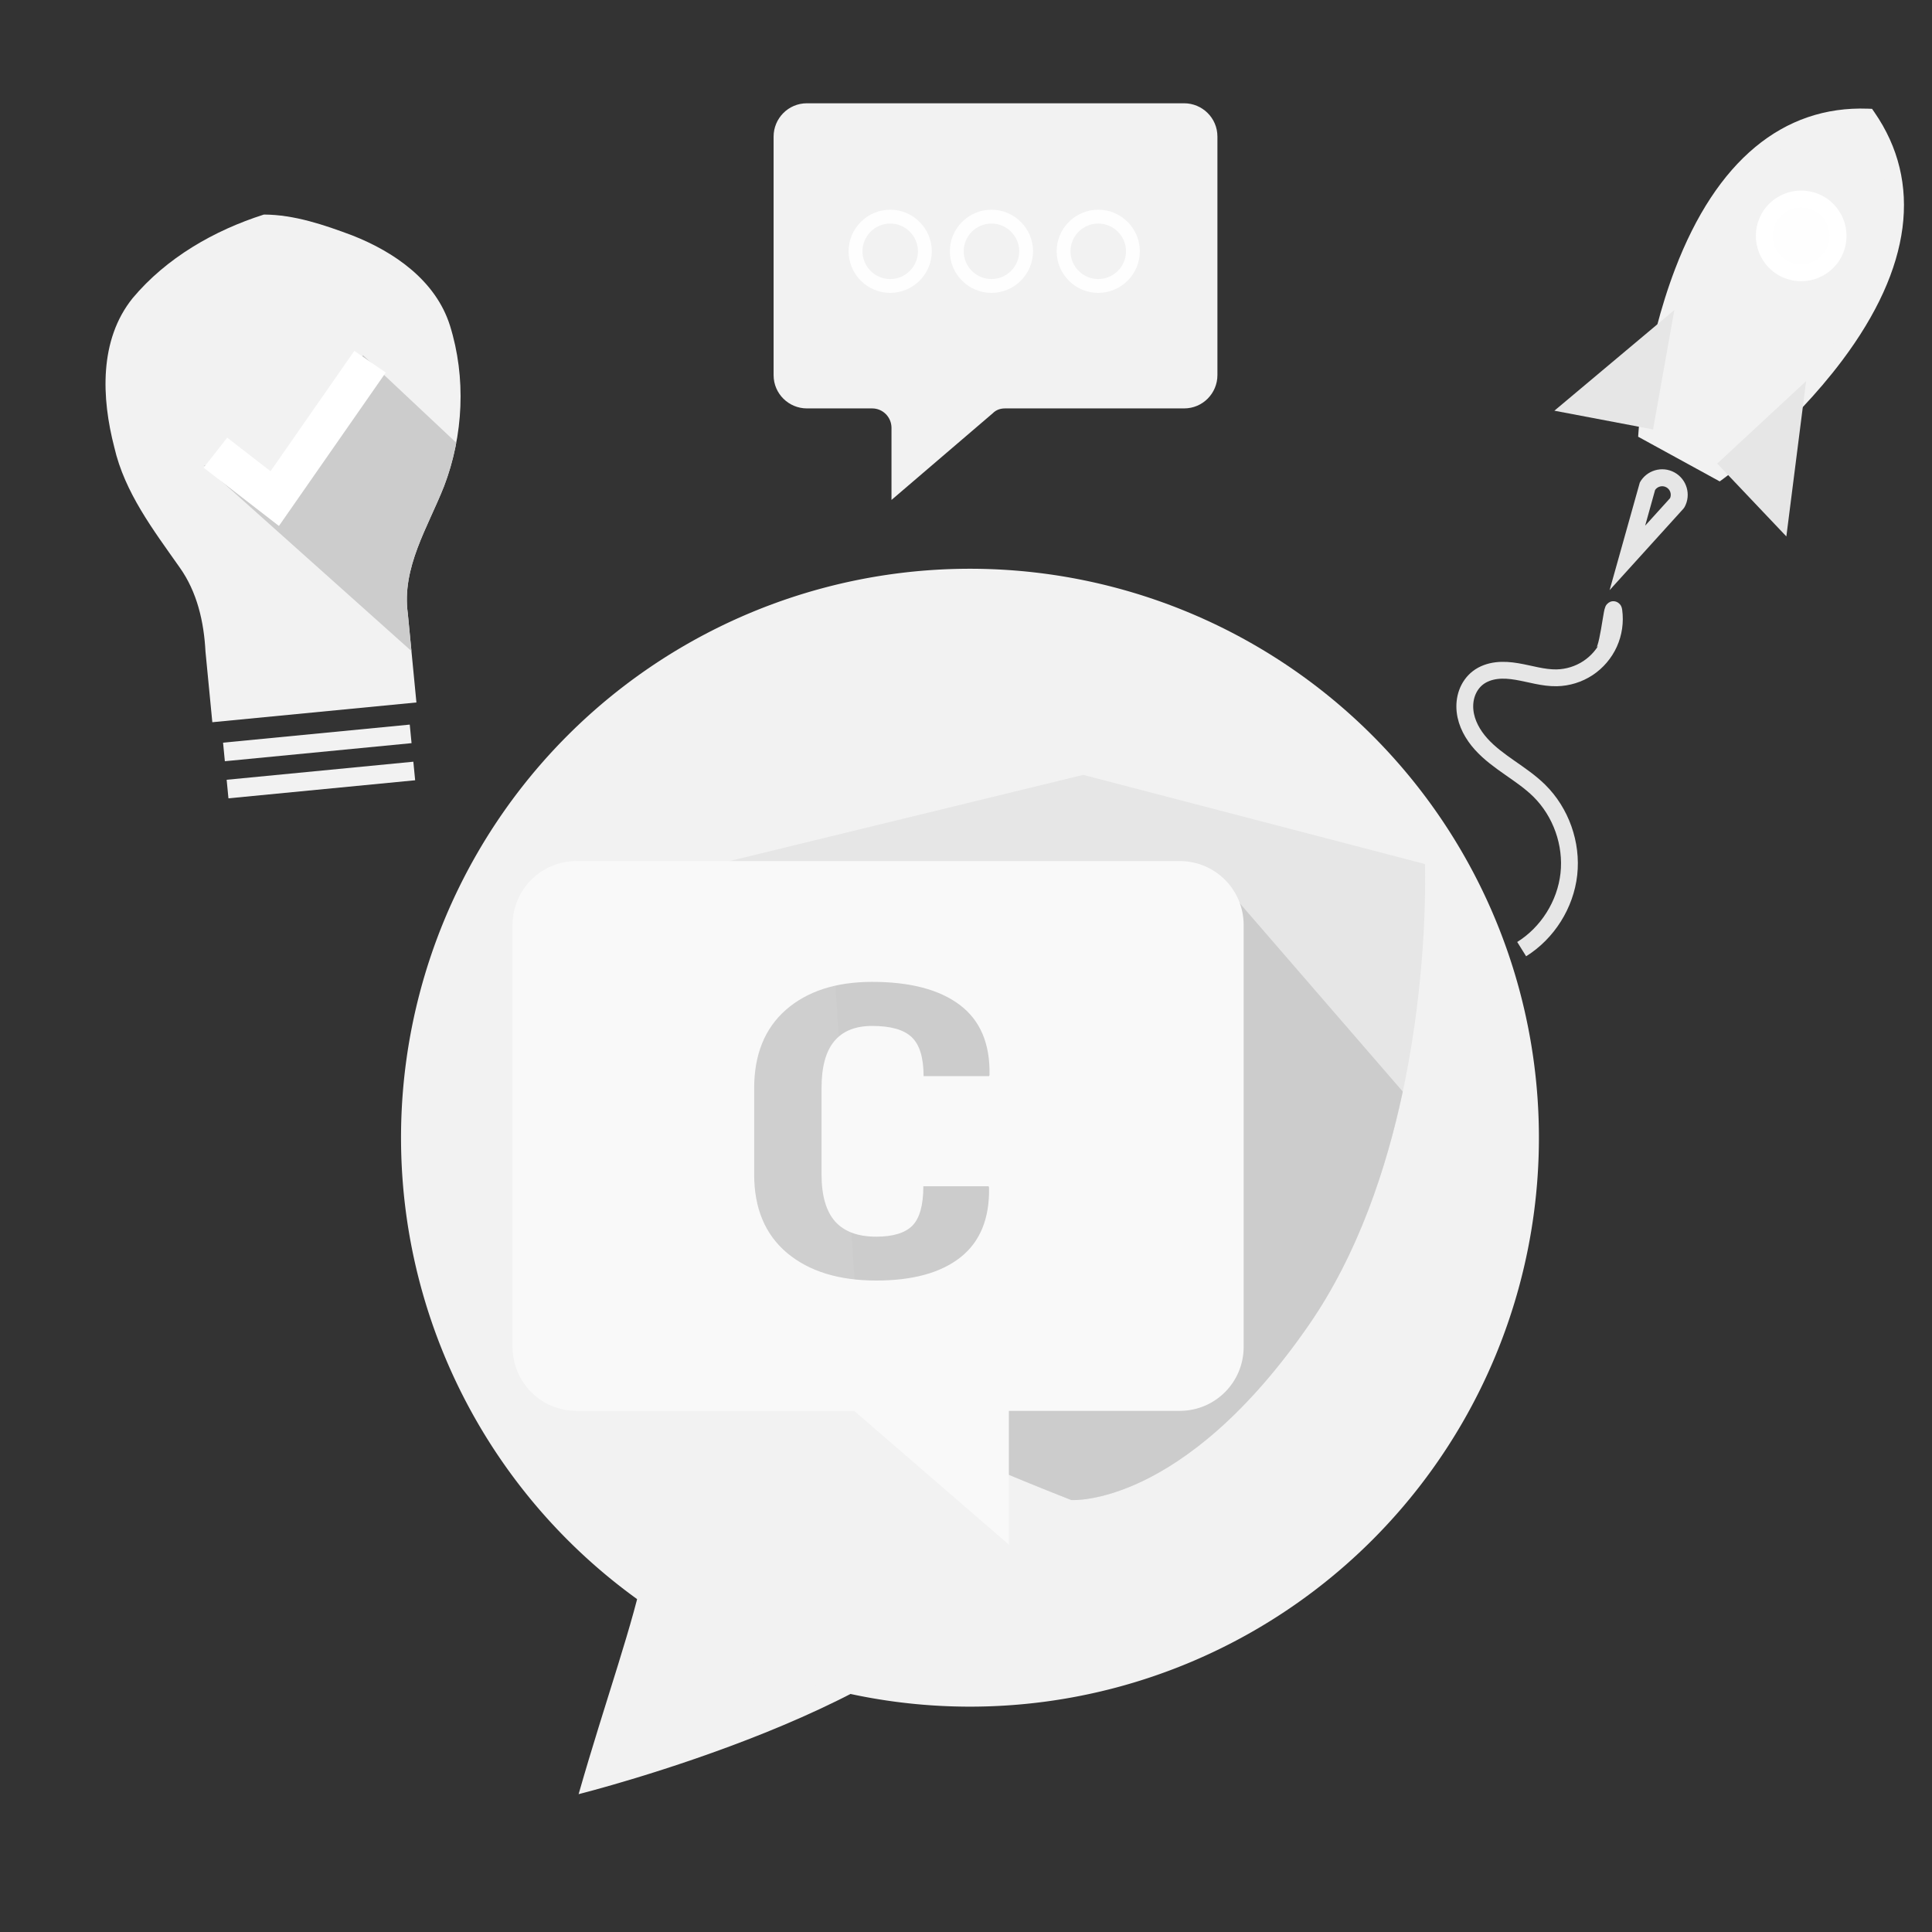 <?xml version="1.0" encoding="UTF-8" standalone="no"?>
<!-- Created with Inkscape (http://www.inkscape.org/) -->

<svg
   xmlns:dc="http://purl.org/dc/elements/1.1/"
   xmlns:cc="http://creativecommons.org/ns#"
   xmlns:rdf="http://www.w3.org/1999/02/22-rdf-syntax-ns#"
   xmlns:svg="http://www.w3.org/2000/svg"
   xmlns="http://www.w3.org/2000/svg"
   xmlns:sodipodi="http://sodipodi.sourceforge.net/DTD/sodipodi-0.dtd"
   xmlns:inkscape="http://www.inkscape.org/namespaces/inkscape"
   width="200"
   height="200"
   viewBox="0 0 200 200"
   id="svg4259"
   version="1.1"
   inkscape:version="0.91 r13725"
   sodipodi:docname="first_empty.svg">
  <rect x="0" y="0" width="200" height="200" fill="#333333" stroke="none"/>
  <defs
     id="defs4261" />
  <sodipodi:namedview
     id="base"
     pagecolor="#ffffff"
     bordercolor="#666666"
     borderopacity="1.0"
     inkscape:pageopacity="0.0"
     inkscape:pageshadow="2"
     inkscape:zoom="2.1511538"
     inkscape:cx="125.58555"
     inkscape:cy="92.80442"
     inkscape:document-units="px"
     inkscape:current-layer="layer1"
     showgrid="false"
     units="px"
     inkscape:window-width="1280"
     inkscape:window-height="751"
     inkscape:window-x="0"
     inkscape:window-y="0"
     inkscape:window-maximized="1" />
  <g
     inkscape:label="Camada 1"
     inkscape:groupmode="layer"
     id="layer1"
     transform="translate(0,-852.362)">
    <path
       style="fill:#f2f2f2;fill-rule:evenodd;stroke:none;stroke-width:1px;stroke-linecap:butt;stroke-linejoin:miter;stroke-opacity:1;fill-opacity:1"
       d="m 170.436,896.718 1.15,-9.04 3.287,-8.875 4.273,-7.889 5.588,-4.602 7.725,-1.972 1.972,1.972 1.972,6.41 -0.986,7.067 -3.287,6.081 -5.424,7.067 -7.396,7.56 -1.479,0.329 -2.301,-0.986 z"
       id="path4972"
       inkscape:connector-curvature="0" />
    <g
       id="g4963"
       transform="translate(10.458,0)">
      <path
         sodipodi:nodetypes="ccscc"
         inkscape:connector-curvature="0"
         id="path4216"
         d="m 51.654,1005.763 c 9.664,-0.171 3.369,12.785 -2.214,32.328 0,0 37.199,-9.3 42.956,-23.028 5.757,-13.728 6.2,-14.171 6.2,-14.171 z"
         style="fill:#f2f2f2;fill-opacity:1;fill-rule:evenodd;stroke:none;stroke-width:1px;stroke-linecap:butt;stroke-linejoin:miter;stroke-opacity:1" />
      <path
         id="path4153"
         d="M 89.953,911.239 A 58.897,58.897 0 0 0 31.056,970.137 58.897,58.897 0 0 0 89.953,1029.034 58.897,58.897 0 0 0 148.85,970.137 58.897,58.897 0 0 0 89.953,911.239 Z"
         style="color:#000000;clip-rule:nonzero;display:inline;overflow:visible;visibility:visible;opacity:1;isolation:auto;mix-blend-mode:normal;color-interpolation:sRGB;color-interpolation-filters:linearRGB;solid-color:#000000;solid-opacity:1;fill:#f2f2f2;fill-opacity:1;fill-rule:nonzero;stroke:none;stroke-width:1.5;stroke-linecap:round;stroke-linejoin:round;stroke-miterlimit:4;stroke-dasharray:none;stroke-dashoffset:0;stroke-opacity:1;color-rendering:auto;image-rendering:auto;shape-rendering:auto;text-rendering:auto;enable-background:accumulate"
         inkscape:connector-curvature="0" />
      <g
         transform="matrix(0.435,0,0,0.435,-22.105,649.394)"
         id="g4155">
        <path
           inkscape:export-ydpi="300"
           inkscape:export-xdpi="300"
           sodipodi:nodetypes="ccczcsc"
           inkscape:connector-curvature="0"
           id="path4141"
           d="m 200.382,671.505 84.163,-20.51 81.334,21.218 c 0,0 2.544,66 -27.583,109.624 -30.127,43.624 -56.58,41.728 -56.58,41.728 0,0 -89.821,-34.655 -94.064,-51.629 -4.244,-16.974 12.731,-100.43 12.731,-100.43 z"
           style="fill:#e6e6e6;fill-opacity:1;fill-rule:evenodd;stroke:none;stroke-width:1px;stroke-linecap:butt;stroke-linejoin:miter;stroke-opacity:1" />
        <path
           inkscape:export-ydpi="300"
           inkscape:export-xdpi="300"
           id="path4143"
           d="m 314.957,673.627 -90.528,9.194 6.366,98.308 13.724,26.778 c 19.824,8.953 37.198,15.658 37.198,15.658 0,0 26.452,1.896 56.579,-41.728 11.639,-16.853 18.389,-37.038 22.306,-55.474 l -45.644,-52.735 z"
           style="fill:#cccccc;fill-opacity:1;fill-rule:evenodd;stroke:none;stroke-width:1px;stroke-linecap:butt;stroke-linejoin:miter;stroke-opacity:1"
           inkscape:connector-curvature="0" />
        <ellipse
           style="color:#000000;clip-rule:nonzero;display:inline;overflow:visible;visibility:visible;opacity:0.9;isolation:auto;mix-blend-mode:normal;color-interpolation:sRGB;color-interpolation-filters:linearRGB;solid-color:#000000;solid-opacity:1;fill:#cccccc;fill-opacity:1;fill-rule:nonzero;stroke:none;stroke-width:1.5;stroke-linecap:round;stroke-linejoin:round;stroke-miterlimit:4;stroke-dasharray:none;stroke-dashoffset:0;stroke-opacity:1;color-rendering:auto;image-rendering:auto;shape-rendering:auto;text-rendering:auto;enable-background:accumulate"
           id="path4149"
           cx="244.504"
           cy="737.108"
           rx="44.739"
           ry="50.982" />
        <path
           inkscape:connector-curvature="0"
           style="opacity:1;fill:#f9f9f9;fill-opacity:1;stroke:none;stroke-width:2;stroke-linecap:round;stroke-linejoin:miter;stroke-miterlimit:4;stroke-dasharray:none;stroke-dashoffset:0;stroke-opacity:1"
           d="m 163.982,671.504 c -8.438,0 -15.23,6.793 -15.23,15.23 l 0,100.383 c 0,8.438 6.793,15.229 15.23,15.229 l 66.062,0 36.818,31.828 0,-31.828 40.643,0 c 8.438,0 15.23,-6.791 15.23,-15.229 l 0,-100.383 c 0,-8.438 -6.793,-15.23 -15.23,-15.23 l -143.523,0 z m 70.355,28.752 c 9.06,0 16.017,1.835 20.869,5.504 4.852,3.669 7.202,9.221 7.051,16.654 l -0.113,0.283 -15.58,0 c 0,-4.428 -0.948,-7.527 -2.844,-9.299 -1.857,-1.771 -4.986,-2.656 -9.383,-2.656 -4.018,0 -7.03,1.217 -9.039,3.652 -2.009,2.404 -3.014,6.106 -3.014,11.104 l 0,20.592 c 0,5.029 1.08,8.762 3.24,11.197 2.161,2.404 5.42,3.605 9.779,3.605 3.98,0 6.842,-0.87 8.586,-2.609 1.744,-1.771 2.617,-4.903 2.617,-9.395 l 15.521,0 0.115,0.285 c 0.152,7.402 -2.124,12.953 -6.824,16.654 -4.663,3.669 -11.335,5.502 -20.016,5.502 -8.908,0 -15.978,-2.182 -21.209,-6.547 -5.231,-4.397 -7.846,-10.627 -7.846,-18.693 l 0,-20.498 c 0,-8.034 2.521,-14.265 7.562,-18.693 5.08,-4.428 11.92,-6.643 20.525,-6.643 z"
           id="path4145" />
      </g>
    </g>
    <g
       style="fill:#f2f2f2;fill-opacity:1;stroke:none"
       id="g116"
       transform="matrix(0.513,0.281,-0.281,0.513,169.161,848.977)">
      <path
         style="fill:#f2f2f2;fill-opacity:1;stroke:none"
         id="path118"
         d="m 56.999,72.52 -16.457,0 -0.402,-0.874 C 39.893,71.108 34.063,58.296 32.009,43.309 29.235,23.068 34.867,8.809 48.297,2.074 l 0.672,-0.337 0.672,0.337 c 13.434,6.737 18.998,21 16.09,41.245 -2.151,14.986 -8.078,27.798 -8.329,28.336 l -0.403,0.865 z m -8.662,-3 6.731,0 C 57.963,62.82 75.49,19.271 48.97,5.103 22.449,19.268 39.63,62.789 42.487,69.52 l 5.85,0 z"
         inkscape:connector-curvature="0" />
    </g>
    <g
       style="fill:#e6e6e6;fill-opacity:1;stroke:none"
       id="g128"
       transform="matrix(0.513,0.281,-0.281,0.513,169.161,848.977)">
      <path
         style="fill:#e6e6e6;fill-opacity:1;stroke:none"
         id="path130"
         d="M 49.157,98.764 44.694,79.489 c 0,-2.49 2.026,-4.516 4.516,-4.516 2.492,0 4.518,2.025 4.518,4.516 l -0.041,0.35 -4.53,18.925 z M 47.7,79.345 l 1.492,6.384 1.528,-6.388 c -0.074,-0.767 -0.724,-1.368 -1.511,-1.368 -0.787,0 -1.436,0.603 -1.509,1.372 z"
         inkscape:connector-curvature="0" />
    </g>
    <g
       style="fill:#ffffff;fill-opacity:1;stroke:none"
       id="g132"
       transform="matrix(0.513,0.281,-0.281,0.513,169.161,848.977)">
      <path
         style="fill:#ffffff;fill-opacity:1;stroke:none"
         id="path134"
         d="m 48.773,35.509 c -4.426,0 -8.026,-3.601 -8.026,-8.026 0,-4.425 3.601,-8.025 8.026,-8.025 4.425,0 8.026,3.6 8.026,8.025 10e-4,4.425 -3.6,8.026 -8.026,8.026 z m 0,-13.051 c -2.771,0 -5.026,2.254 -5.026,5.025 0,2.771 2.255,5.026 5.026,5.026 2.771,0 5.026,-2.254 5.026,-5.026 10e-4,-2.771 -2.254,-5.025 -5.026,-5.025 z"
         inkscape:connector-curvature="0" />
    </g>
    <path
       style="fill:none;fill-rule:evenodd;stroke:#e6e6e6;stroke-width:1.742;stroke-linecap:butt;stroke-linejoin:miter;stroke-miterlimit:4;stroke-dasharray:none;stroke-opacity:1"
       d="m 165.688,919.911 c 0.736,0.873 1.22,-5.438 1.376,-4.306 0.157,1.132 -0.013,2.307 -0.484,3.347 -0.471,1.041 -1.242,1.944 -2.196,2.573 -0.954,0.629 -2.088,0.981 -3.23,1.004 -1.399,0.028 -2.757,-0.423 -4.136,-0.653 -0.69,-0.115 -1.395,-0.175 -2.089,-0.091 -0.694,0.084 -1.381,0.317 -1.935,0.745 -0.51,0.393 -0.893,0.941 -1.115,1.545 -0.223,0.604 -0.288,1.261 -0.218,1.901 0.139,1.28 0.804,2.458 1.666,3.414 1.723,1.913 4.182,3.014 6.015,4.822 2.252,2.221 3.414,5.499 3.066,8.643 -0.349,3.144 -2.201,6.087 -4.885,7.761"
       id="path4180"
       inkscape:connector-curvature="0"
       sodipodi:nodetypes="cscscscccssssc" />
    <g
       id="g4212"
       transform="matrix(0.435,0,0,0.435,65.854,703.842)">
      <path
         id="path4200"
         d="m 40.631,366.004 c -4.456,0 -7.92,3.631 -7.92,7.922 l 0,56.77 c 0,4.456 3.629,7.92 7.92,7.92 l 15.514,0 c 2.64,0 4.621,2.146 4.621,4.621 l 0,17.162 24.094,-20.627 c 0.825,-0.825 1.816,-1.156 2.971,-1.156 l 42.576,0 c 4.456,0 7.922,-3.629 7.922,-7.92 l 0,-56.77 c 0,-4.456 -3.631,-7.922 -7.922,-7.922 l -89.775,0 z"
         style="fill:#f2f2f2;fill-opacity:1"
         inkscape:connector-curvature="0" />
      <path
         inkscape:connector-curvature="0"
         id="rect4195"
         d="m 60.46,391.325 c -5.446,0 -9.902,4.456 -9.902,9.902 0,5.446 4.456,9.902 9.902,9.902 5.446,0 9.9,-4.456 9.9,-9.902 0,-5.446 -4.454,-9.902 -9.9,-9.902 z m 24.094,0 c -5.446,0 -9.902,4.456 -9.902,9.902 0,5.446 4.456,9.902 9.902,9.902 5.446,0 9.9,-4.456 9.9,-9.902 0,-5.446 -4.454,-9.902 -9.9,-9.902 z m 25.414,0 c -5.446,0 -9.902,4.456 -9.902,9.902 0,5.446 4.456,9.902 9.902,9.902 5.446,0 9.9,-4.456 9.9,-9.902 0,-5.446 -4.454,-9.902 -9.9,-9.902 z m -49.508,3.301 c 3.631,0 6.6,2.971 6.6,6.602 0,3.631 -2.969,6.602 -6.6,6.602 -3.631,0 -6.602,-2.971 -6.602,-6.602 0,-3.631 2.971,-6.602 6.602,-6.602 z m 24.094,0 c 3.631,0 6.6,2.971 6.6,6.602 0,3.631 -2.969,6.602 -6.6,6.602 -3.631,0 -6.602,-2.971 -6.602,-6.602 0,-3.631 2.971,-6.602 6.602,-6.602 z m 25.414,0 c 3.631,0 6.602,2.971 6.602,6.602 0,3.631 -2.971,6.602 -6.602,6.602 -3.631,0 -6.602,-2.971 -6.602,-6.602 0,-3.631 2.971,-6.602 6.602,-6.602 z"
         style="color:#000000;clip-rule:nonzero;display:inline;overflow:visible;visibility:visible;opacity:0.9;isolation:auto;mix-blend-mode:normal;color-interpolation:sRGB;color-interpolation-filters:linearRGB;solid-color:#000000;solid-opacity:1;fill:#ffffff;fill-opacity:1;fill-rule:nonzero;stroke:none;stroke-width:4;stroke-linecap:round;stroke-linejoin:round;stroke-miterlimit:4;stroke-dasharray:none;stroke-dashoffset:0;stroke-opacity:1;color-rendering:auto;image-rendering:auto;shape-rendering:auto;text-rendering:auto;enable-background:accumulate" />
    </g>
    <g
       id="g4252"
       transform="matrix(0.434,-0.042,0.042,0.434,-72.957,678.976)">
      <path
         id="path10"
         d="m 185.695,468.654 c -12.118,2.603 -24.018,7.991 -32.934,16.758 -8.917,9.126 -9.636,22.889 -7.738,34.824 1.422,10.939 7.331,20.431 12.668,29.83 3.599,6.218 4.521,13.453 4.207,20.518 l 0,16.857 48.682,0 0,-21.225 c -0.43,-10.994 6.722,-19.928 11.455,-29.207 5.769,-11.573 7.747,-25.19 5.092,-37.867 -2.324,-10.949 -11.441,-18.654 -20.98,-23.518 -6.448,-3.156 -13.259,-6.247 -20.451,-6.971 z"
         style="fill:#f2f2f2;fill-opacity:1"
         inkscape:connector-curvature="0" />
      <rect
         style="fill:#f2f2f2;fill-opacity:1"
         id="rect12"
         height="4.426"
         width="44.531"
         y="592.519"
         x="163.969" />
      <path
         sodipodi:nodetypes="cccccccc"
         inkscape:connector-curvature="0"
         id="path4247"
         d="m 205.91,504.164 -23.9,27.967 -16.272,-5.594 44.842,48.645 0,-8.965 c -0.43,-10.994 6.722,-19.928 11.455,-29.207 1.601,-3.211 2.897,-6.582 3.896,-10.043 z"
         style="fill:#cccccc;fill-opacity:1;fill-rule:evenodd;stroke:none;stroke-width:1px;stroke-linecap:butt;stroke-linejoin:miter;stroke-opacity:1" />
      <polygon
         style="fill:#ffffff"
         id="polygon16"
         points="15.07,15.585 21.567,7.946 19.999,6.628 14.905,12.619 12.764,10.604 11.352,12.086 "
         transform="matrix(4.426,0,0,4.426,115.428,473.604)" />
      <rect
         style="fill:#f2f2f2;fill-opacity:1"
         x="163.969"
         y="601.37"
         width="44.531"
         height="4.426"
         id="rect4170" />
    </g>
    <ellipse
       style="color:#000000;clip-rule:nonzero;display:inline;overflow:visible;visibility:visible;opacity:0.9;isolation:auto;mix-blend-mode:normal;color-interpolation:sRGB;color-interpolation-filters:linearRGB;solid-color:#000000;solid-opacity:1;fill:#ffffff;fill-opacity:1;fill-rule:nonzero;stroke:none;stroke-width:4;stroke-linecap:round;stroke-linejoin:round;stroke-miterlimit:4;stroke-dasharray:none;stroke-dashoffset:0;stroke-opacity:1;color-rendering:auto;image-rendering:auto;shape-rendering:auto;text-rendering:auto;enable-background:accumulate"
       id="path4984"
       cx="186.543"
       cy="876.913"
       rx="3.287"
       ry="3.205" />
    <g
       id="g4990">
      <g
         transform="matrix(0.513,0.281,-0.281,0.513,169.161,848.977)"
         id="g124"
         style="fill:#e6e6e6;fill-opacity:1;stroke:none">
        <path
           inkscape:connector-curvature="0"
           d="M 72.024,75.395 55.097,69.963 61.883,49.606 72.024,75.395 Z m -13.122,-7.362 8.015,2.572 -4.801,-12.211 -3.214,9.639 z"
           id="path126"
           style="fill:#e6e6e6;fill-opacity:1;stroke:none" />
      </g>
      <path
         inkscape:connector-curvature="0"
         id="path4986"
         d="m 179.312,899.841 5.588,-4.438 -0.493,9.533 -2.137,-0.986 z"
         style="fill:#e6e6e6;fill-rule:evenodd;stroke:none;stroke-width:1px;stroke-linecap:butt;stroke-linejoin:miter;stroke-opacity:1;fill-opacity:1" />
    </g>
    <g
       id="g4995"
       transform="matrix(-0.541,-0.841,-0.841,0.541,1024.491,559.228)">
      <g
         style="fill:#e6e6e6;fill-opacity:1;stroke:none"
         id="g4997"
         transform="matrix(0.513,0.281,-0.281,0.513,169.161,848.977)">
        <path
           style="fill:#e6e6e6;fill-opacity:1;stroke:none"
           id="path4999"
           d="M 72.024,75.395 55.097,69.963 61.883,49.606 72.024,75.395 Z m -13.122,-7.362 8.015,2.572 -4.801,-12.211 -3.214,9.639 z"
           inkscape:connector-curvature="0" />
      </g>
      <path
         style="fill:#e6e6e6;fill-opacity:1;fill-rule:evenodd;stroke:none;stroke-width:1px;stroke-linecap:butt;stroke-linejoin:miter;stroke-opacity:1"
         d="m 179.312,899.841 5.588,-4.438 -0.493,9.533 -2.137,-0.986 z"
         id="path5001"
         inkscape:connector-curvature="0" />
    </g>
  </g>
</svg>
